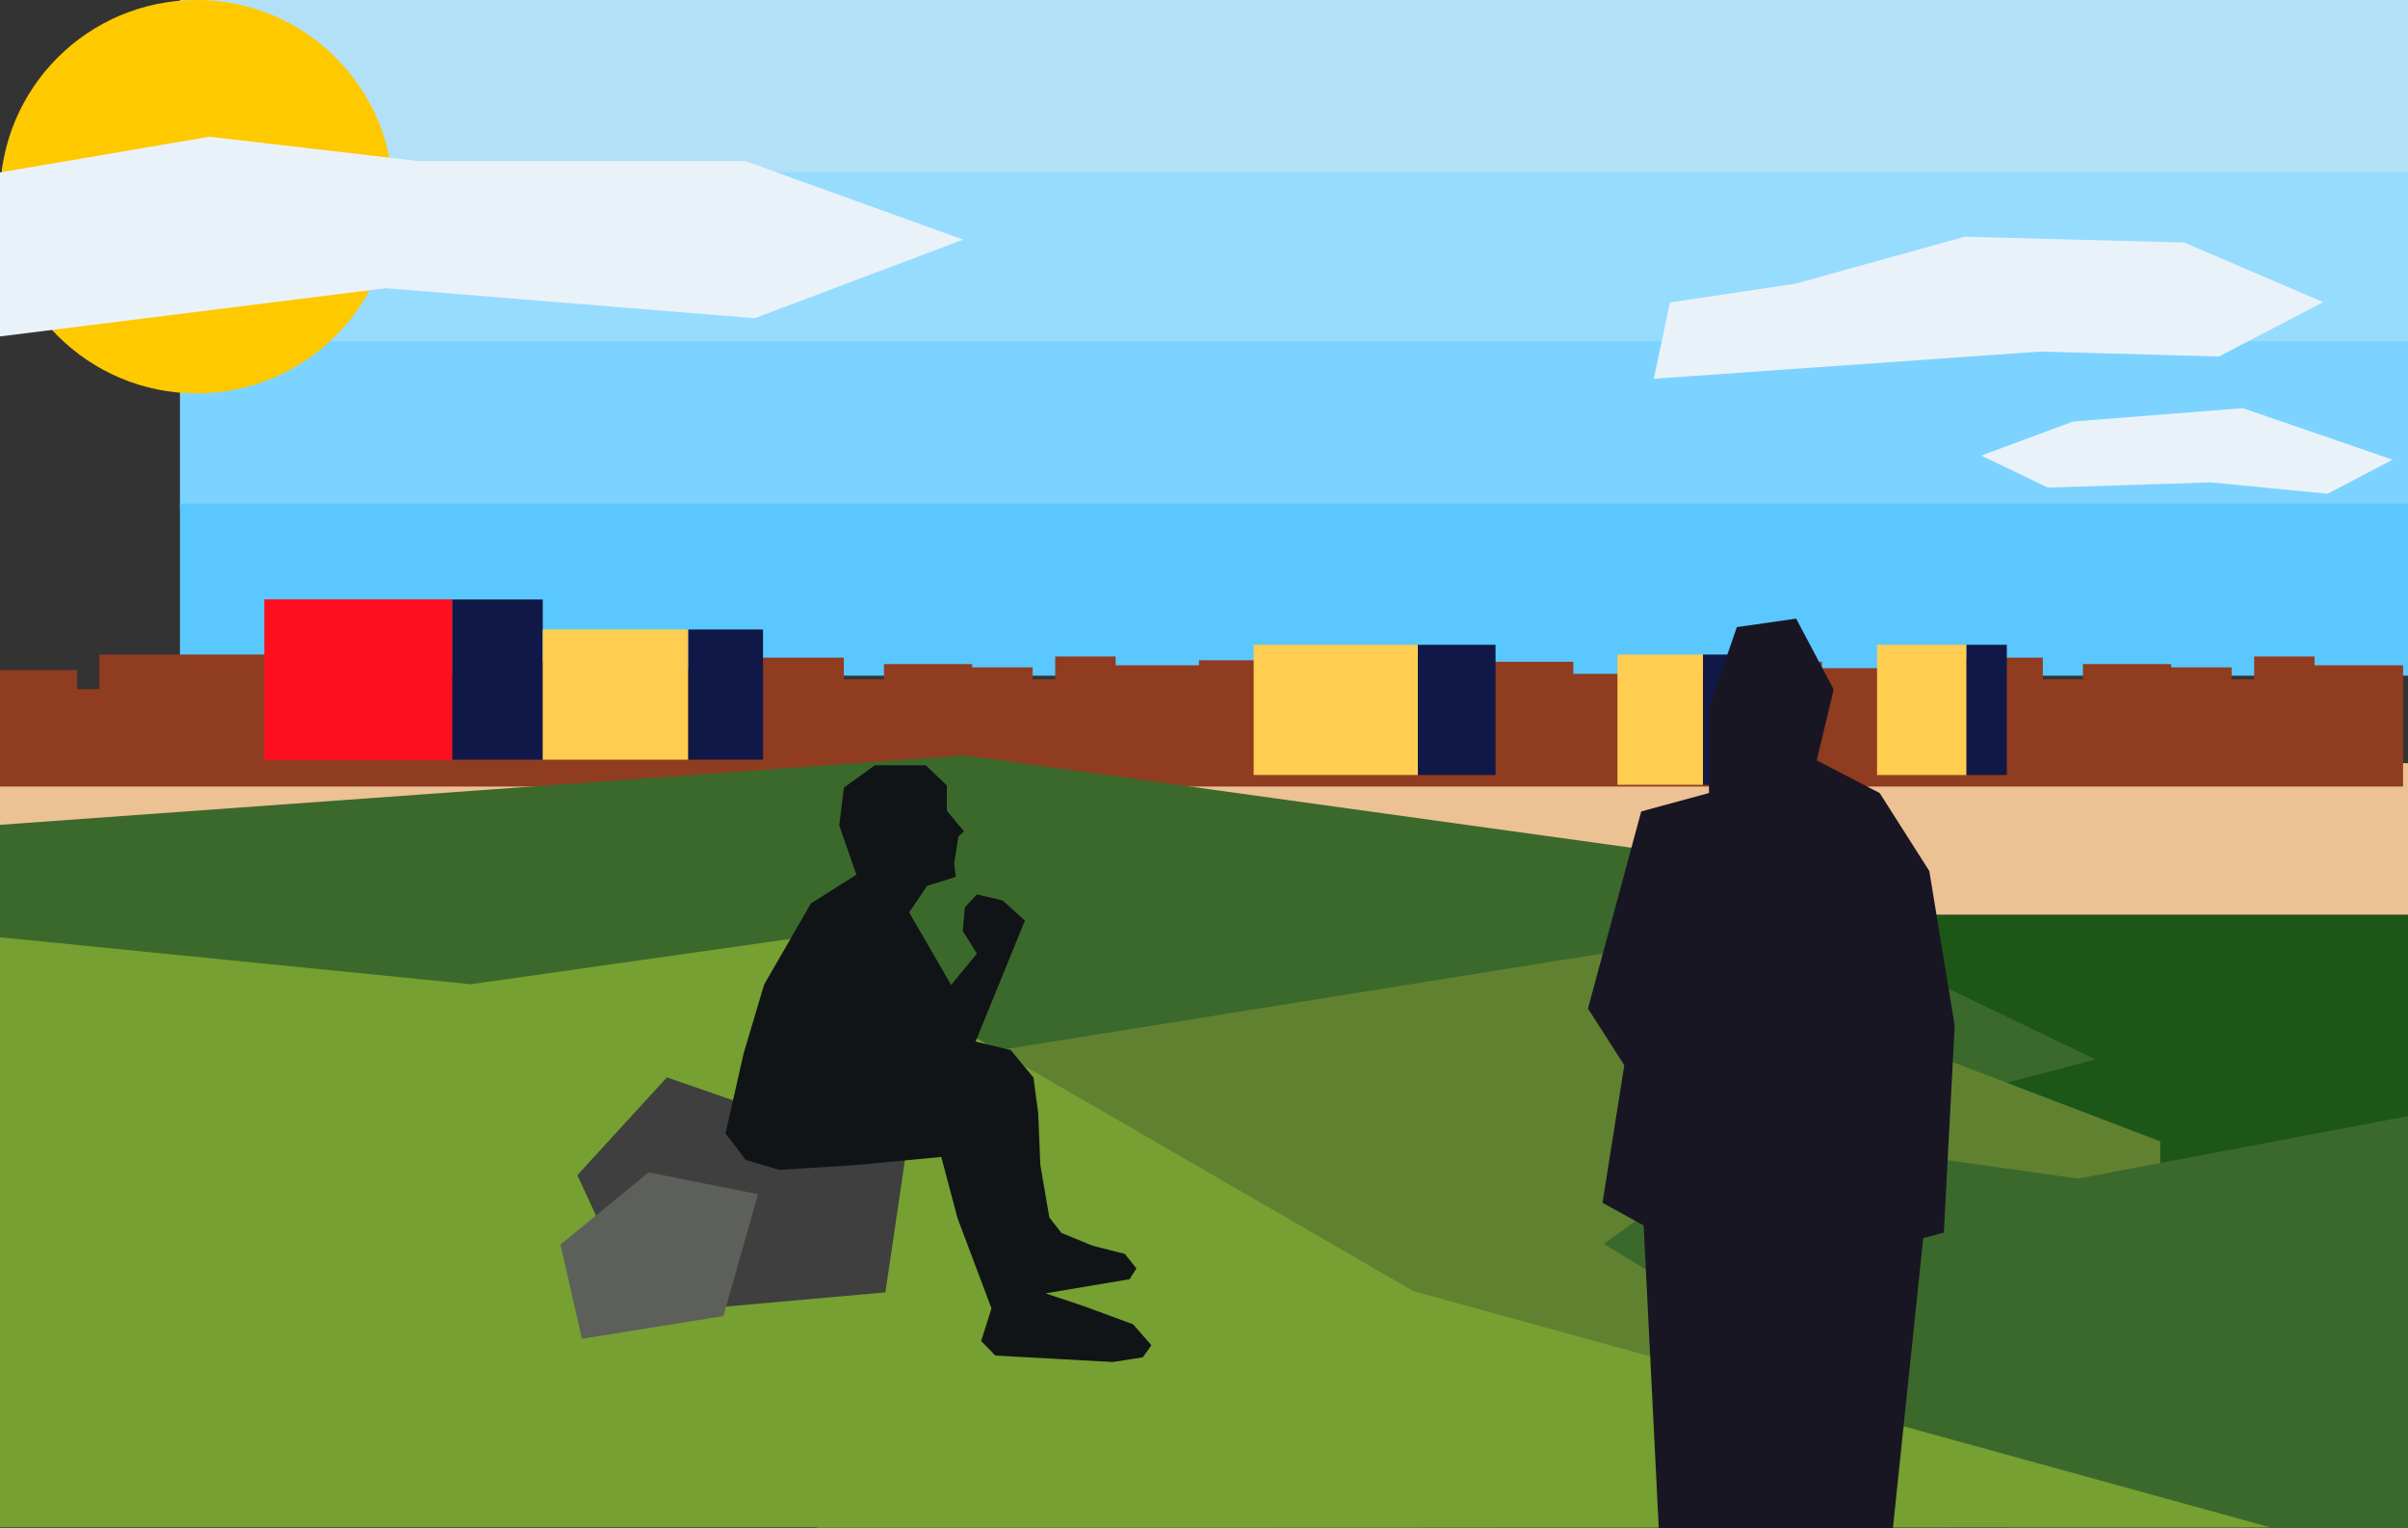 <svg width="2449" height="1554" xmlns="http://www.w3.org/2000/svg">
<rect width="100%" height="100%" fill="#333333" stroke="none"/>
<g fill="none" fill-rule="evenodd">

<path  fill="#7DD3FF" d="M183 518h2466V343H183z"/>
<path  fill="#96DCFF" d="M183 347h2466V172H183z"/>
<path fill="#5AC8FF" d="M183 687h2466V512H183z"/>
<path  fill="#B2E0F7" d="M183 175.001h2466v-175H183z"/>
<path  fill="#1D5717" d="M0 1553h2459V930H0z"/>
<path  fill="#ECC194" d="M0 930h2459V776H0z"/>
<circle cx="200" cy="200" r="200" fill="#FFC900" />
<path  fill="#EAF2F9" d="M0 175.332v166.75l392.371-49.042 375.15 30.516 212.048-79.924-221.843-79.924H424.985L212.97 139zM1826.229 288.41l-127.855 19.146L1682 385.1l392.94-27.627 181.655 5.025 106.194-55.254-141.481-60.645-223.218-5.909zM2280.995 415l-172.66 13.629L2015 463.223l67.663 32.5 165.666-5.242 118.993 11.53 65.945-34.593z"/>
<path  fill="#903C20" d="M2354.011 676.426v-8.934h-61.47v23.263H2269.6v-12.23h-61.47v-3.29h-89.758v15.52h-40.769v-22.049h-137.408v10.678h-87.196v-6.533h-87.204v17.904h-106.427v-5.615h-59.22v-12.289h-91.577v-7.286h-188.187v25.19h-22.556v-19.434h-78.451v5.105h-84.737v-8.934h-61.47v23.263h-22.947v-12.23h-61.465v-3.29H899v15.52h-40.774v-22.049H720.821v10.678h-87.2v-6.533h-87.2v17.904H439.994v-5.615h-59.22v-12.289h-91.58v-7.286H101.01v35.19H78.45v-19.434H-.006V799.75h2444V676.426z"/>  
<path  fill="#E7281F" d="M269 772.435h191V609.597H269z"/>
<path fill="#FD0F1F" d="M269 772.435h191V609.597H269z"/>
<path fill="#101847" d="M460 772.435h92V609.597h-92z"/>
<path fill="#FFCD50" d="M552 772.435h148V640.048H552z"/>
<path fill="#101847" d="M700 772.435h76V640.048h-76z"/>
<path fill="#FFCD50" d="M1275 788.01h167V655.623h-167z"/>
<path fill="#101847" d="M1442 788.01h79V655.623h-79z"/>
<path fill="#FFCD50" d="M1909 788.01h91V655.623h-91z"/>
<path fill="#101847" d="M2000 788.01h41V655.623h-41z"/>
<path fill="#FFCD50" d="M1645 797.952h87V665.565h-87z"/>
<path fill="#101847" d="M1732 797.952h44V665.565h-44z"/>

<path  fill="#3B692B" d="M0 838.657v326.05l702.33 37.636 494.175-37.635L1522.44 1266l133.399-63.657L2131 1077.16l-437.312-210.407L981.094 768z"/>

<path  fill="#608230" d="M903.72 1085.76L646 1252.669 831.346 1554 2197 1552.841v-392.337L1676.878 962z"/>
<path  fill="#3B692B" d="M2113.37 1198.374l-325.684-45.944L1631 1264.733l262.099 159.947L2045 1554h414v-421z"/>
<path  fill="#76A031" d="M478.737 1000.758L0 953v600h2309l-871.52-240.22L815.594 953z"/>
<path  fill="#191624" d="M1629.77 1222.97l41.854 23.068 36.163 723.543 173.98-1.311 74.222-709.263 20.929-5.761L1988 1042.758l-25.852-157.138-50.475-79.296-64.013-33.155 17.236-72.09L1826.735 629l-60.321 8.649-28.31 82.175v86.5l-68.941 18.744L1615 1025.46l36.93 57.665z"/>

<path fill="#3E3F3E" d="M920.383 1179.298l-242.138-83.813-91.056 99.408 65.101 141.233 248.177-22.063z"/>
<path  fill="#5D5F5B" d="M591.876 1361.248l143.89-23.11 35.209-123.913-111.404-22.22L570 1265.528z"/>

<path  fill="#111416" d="M870.948 889.374l-17.45-50.159 4.802-38.385 31.403-22.674h51.907l21.368 20.494v25.728l17.44 20.936-5.666 5.243-4.36 27.476 1.739 13.521-29.224 9.17-18.314 27.035 42.754 73.708 26.16-31.845-14.386-23.116 2.18-23.98 12.207-13.09 26.17 6.108 22.674 20.503-50.15 122.993 35.763 8.72 23.116 27.926 4.801 36.196 2.18 52.78 9.153 53.205 12.224 15.71 31.836 13.08 32.719 8.288 11.774 14.828-6.982 10.91-85.49 14.386 39.25 13.09 49.736 18.314 18.755 21.377-8.729 12.215-30.538 4.793-119.507-6.54-14.395-14.829 10.476-33.15-34.466-91.598-16.575-62.366-87.23 8.287-77.634 4.802-34.025-10.044-20.494-27.043 18.314-81.122 20.936-70.23 47.537-82.427z"/>
</g></svg>
